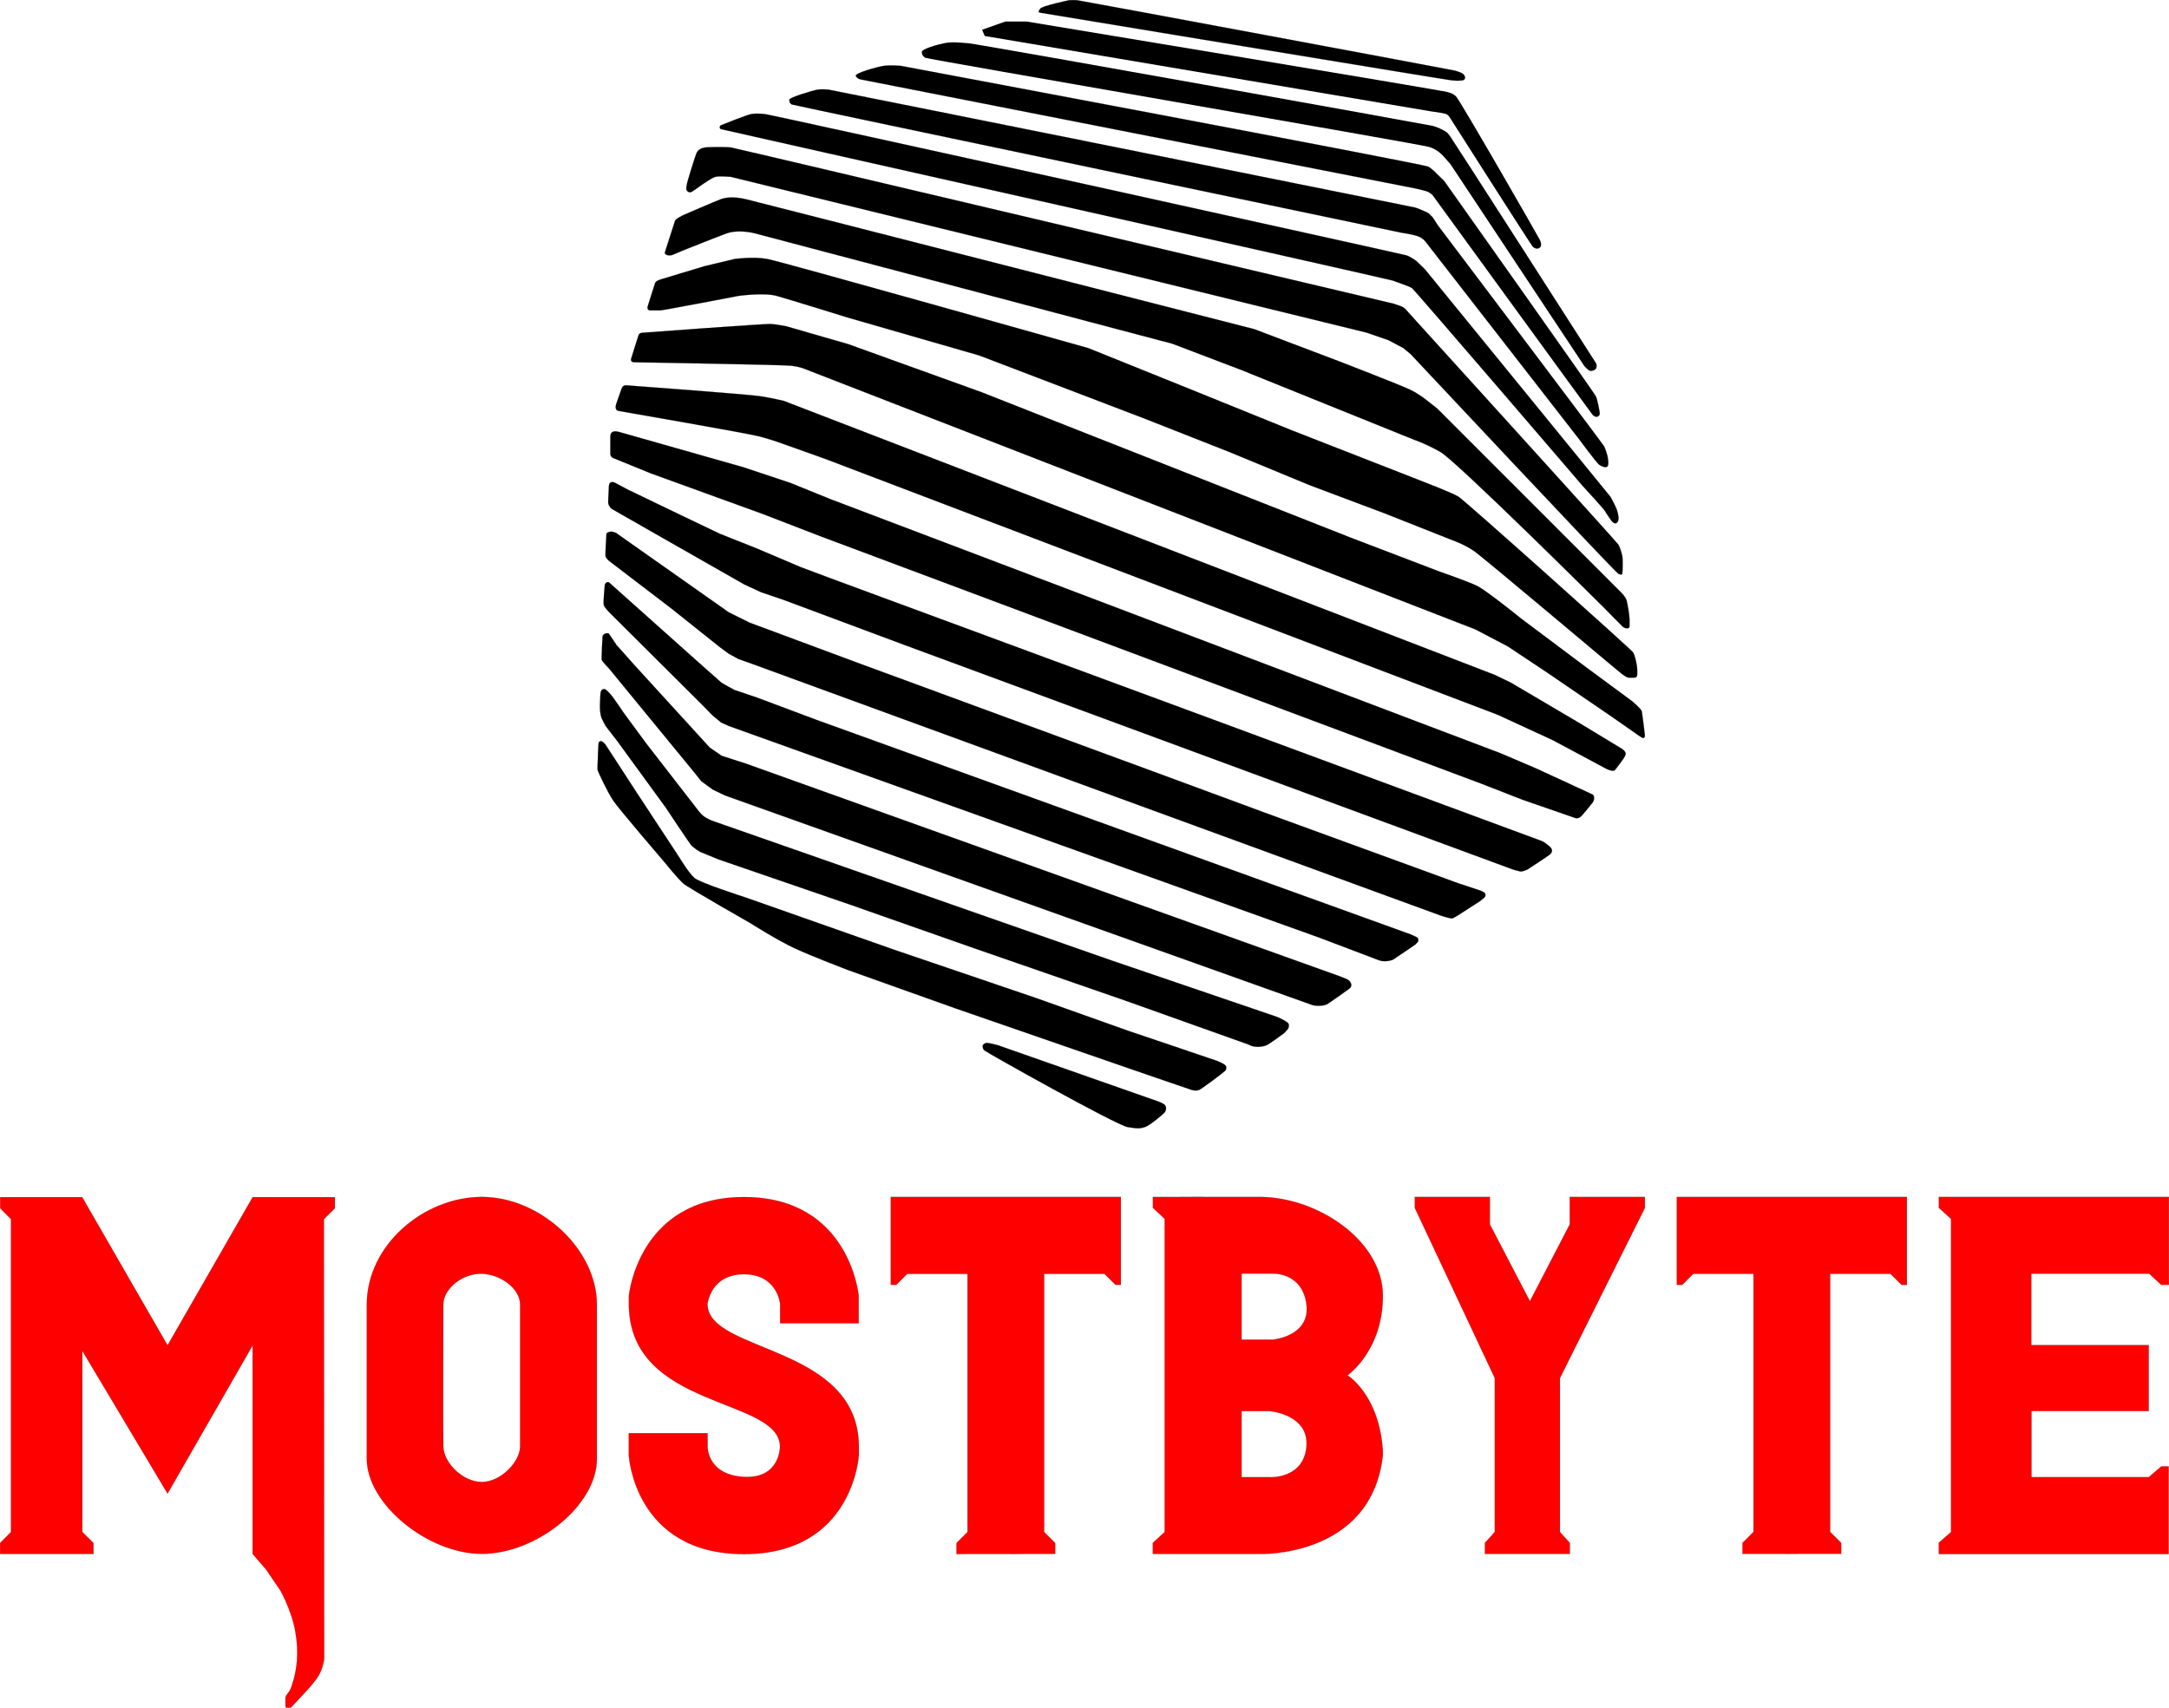 <svg width="16971" height="13364" viewBox="0 0 16971 13364" fill="none" xmlns="http://www.w3.org/2000/svg">
<path d="M8364.33 1.911C8364.33 1.911 8151.57 46.231 8137.78 68.984C8123.99 91.737 8123.74 96.456 8137.78 99.057C8151.83 101.659 11293.3 621.266 11355.7 628.315C11418 635.364 11443.5 628.315 11443.5 628.315C11443.5 628.315 11456.6 628.711 11461.9 614.465C11467.3 600.22 11452.4 580.831 11443.5 575.291C11434.6 569.75 11406.5 558.473 11381 552.142C11355.5 545.811 8454.94 3.962 8429.02 1.911C8403.1 -0.139 8364.33 1.911 8364.33 1.911Z" fill="black" stroke="black"/>
<path d="M4758.45 3927.33C4759.24 3905.57 4761.82 3846.21 4764.19 3805.85C4766.56 3765.49 4792.68 3767.66 4817.61 3780.92C4842.54 3794.17 4911.39 3830.98 4911.39 3830.98L5316 4025.86L5631.38 4176.82L5919.06 4291.18L6262.73 4437.2L6502.53 4527.02C6502.53 4527.02 12050.3 6575.4 12066.4 6582.72C12082.4 6590.04 12102.4 6606.07 12123.1 6622.91C12147.7 6642.84 12152 6668.59 12123.1 6689.96C12094.3 6711.33 11953 6803.52 11953 6803.52C11953 6803.52 11913.6 6823.31 11894.2 6819.55C11874.8 6815.79 11835.3 6803.52 11835.3 6803.52L7070.57 5045L6131.75 4694.8L5958.04 4635.84L5824.09 4574.11L5181.07 4207.69C5181.07 4207.69 4801.98 3991.46 4788.13 3983.34C4774.28 3975.21 4757.66 3949.09 4758.45 3927.33Z" fill="black" stroke="black"/>
<path d="M4744.8 4180.58C4744.01 4192.84 4736.09 4328.97 4737.28 4349.35C4738.47 4369.72 4772.89 4395.25 4772.89 4395.25L5247.94 4757.91L5635.73 5067.16L5702.41 5116.03L5777.79 5157.38L5866.63 5188.64L11267.2 7163.02C11267.2 7163.02 11350.1 7191.9 11365 7186.56C11379.8 7181.22 11407.9 7163.02 11407.9 7163.02L11582.6 7050.44C11582.6 7050.44 11615.5 7024.52 11619.6 7017.79C11623.8 7011.07 11623.8 7000.78 11619.6 6991.28C11615.5 6981.78 11582.6 6969.12 11582.6 6969.12L11407.9 6911.35L9895.32 6359.34L9024.96 6038.02L6731.05 5194.57L5866.63 4873.26L5702.41 4791.94L4821.76 4171.67C4821.76 4171.67 4791.66 4156.06 4772.89 4161.38C4760.11 4165.01 4745.59 4168.31 4744.8 4180.58Z" fill="black" stroke="black"/>
<path d="M4731.55 4583.19C4730.96 4591.5 4719.08 4714.96 4724.03 4734.15C4728.98 4753.35 4765.58 4790.34 4765.58 4790.34L5489.33 5511.12L5575 5598.58L5643.26 5654.77L5702.42 5681.48L10318.5 7336.12C10318.5 7336.12 10753.6 7500.94 10790.8 7515.18C10828 7529.43 10884.2 7519.34 10903.2 7507.66C10922.2 7495.99 11073.3 7392.31 11073.3 7392.31C11073.3 7392.31 11090.6 7376.88 11095.7 7367.19C11100.8 7357.49 11095.7 7341.07 11088.2 7336.12C11080.7 7331.18 11037.9 7312.38 11037.9 7312.38L6386.2 5632.61L5919.86 5457.9L5748.32 5400.13C5748.32 5400.13 5662.05 5354.82 5643.26 5340.97C5624.46 5327.12 4772.11 4562.81 4765.58 4558.06C4759.05 4553.32 4753.14 4555.07 4746.19 4558.06C4735.76 4562.56 4732.14 4574.88 4731.55 4583.19Z" fill="black" stroke="black"/>
<path d="M4714.52 4981.48C4712.94 4993.55 4706.45 5147.48 4707.6 5160.94C4708.74 5174.39 4766.56 5233.35 4766.56 5233.35L5428.58 6040.2L5488.13 6114.59L5577.36 6179.29L5671.74 6224.79C5671.74 6224.79 10240 7854.71 10266.1 7864.41C10292.2 7874.1 10356.7 7873.7 10382 7859.46C10407.4 7845.21 10552.2 7741.74 10559.7 7735.41C10567.2 7729.07 10571.3 7722.8 10572.8 7712.65C10574.2 7702.32 10571.2 7695.89 10566.2 7686.73C10559.8 7674.98 10546.1 7666.55 10540.9 7663.58C10535.8 7660.62 10484.1 7640.63 10484.1 7640.63L5837.54 5976.29L5647.01 5914.76L5553.82 5850.85L4976.28 5218.51L4824.14 5047.96C4824.14 5047.96 4768.34 4964.07 4763.79 4958.93C4759.24 4953.78 4744.82 4954.22 4734.31 4958.93C4723.62 4963.72 4716.11 4969.42 4714.52 4981.48Z" fill="black" stroke="black"/>
<path d="M5447.57 1203.08C5433.33 1241.06 5375.75 1424.48 5373.18 1448.02C5370.61 1471.56 5364.41 1486.33 5380.3 1497.98C5387.37 1503.16 5391.78 1505.6 5401.67 1504.8C5411.56 1504.01 5447.57 1477.5 5447.57 1477.5C5447.57 1477.5 5565.3 1390.84 5597.74 1383.72C5630.19 1376.59 5717.05 1383.72 5717.05 1383.72L10691.5 2602.69L10863.8 2662.25L10979.7 2723.58L11037.5 2771.46C11037.5 2771.46 12638 4479.13 12662.3 4489.82C12686.6 4500.5 12689.8 4497.53 12693 4489.82C12696.1 4482.1 12699.3 4378.03 12693 4349.94C12686.6 4321.84 12676.1 4283.06 12662.3 4261.3C12648.4 4239.53 11018.9 2444.01 11018.9 2444.01C11018.9 2444.01 10996 2414.53 10979.7 2404.84C10963.5 2395.14 10901.2 2375.95 10901.2 2375.95C10901.2 2375.95 5750.88 1157.97 5717.05 1153.61C5683.22 1149.26 5543.53 1150.45 5520.98 1153.61C5498.42 1156.78 5461.82 1165.09 5447.57 1203.08Z" fill="black" stroke="black"/>
<path d="M5281.37 1728.58C5274.87 1746.98 5210.15 1948.8 5202.83 1972.54C5195.51 1996.28 5236.46 2004.79 5262.97 1994.3C5289.49 1983.82 5338.16 1962.45 5338.16 1962.45C5338.16 1962.45 5625.05 1847.69 5687.57 1825.53C5750.09 1803.37 5839.52 1809.31 5904.81 1825.53C5970.1 1841.76 8740.84 2575.79 8740.84 2575.79L9171.96 2689.56L9711.71 2895.13L11068.8 3443.18C11068.8 3443.18 11143.8 3466.73 11267.6 3535.18C11391.5 3603.64 12551.1 4756.73 12551.1 4756.73C12551.1 4756.73 12673.8 4881.97 12694.7 4902.15C12715.7 4922.33 12749.9 4922.33 12749.9 4902.15C12749.9 4881.97 12750.9 4866.44 12749.9 4843.59C12748 4798.12 12733.7 4726.06 12728.1 4701.13C12722.4 4676.2 12689.8 4641.98 12689.8 4641.98L11247.6 3199.23L11159 3128.99C11159 3128.99 11102.8 3083.48 11035.3 3050.44C10967.9 3017.4 10505.5 2838.15 10505.5 2838.15L9813.6 2575.79C9813.6 2575.79 5931.72 1581.78 5839.52 1559.82C5747.32 1537.85 5682.62 1542.8 5637.31 1559.82C5592 1576.83 5350.03 1681.69 5350.03 1681.69C5350.03 1681.69 5287.88 1710.18 5281.37 1728.58Z" fill="black" stroke="black"/>
<path d="M5123.88 2220.24C5117.75 2236.26 5076.99 2370.41 5069.08 2393.16C5061.16 2415.92 5070.86 2428.78 5087.08 2428.78H5167.81C5189.37 2428.78 5778.18 2315.6 5778.18 2315.6C5778.18 2315.6 5977.03 2287.71 6077.14 2315.6C6177.26 2343.5 6629.75 2484.18 6629.75 2484.18L7662.34 2781.94L8942.06 3270.64L9616.54 3536.36L10245.3 3796.14L10837.3 4018.73L11359 4225.48C11359 4225.48 11453.4 4257.34 11532.6 4311.75C11611.7 4366.16 12664.9 5256.69 12692 5275.29C12719.1 5293.89 12729 5303.58 12752.1 5303.58H12778C12797.4 5303.58 12808.6 5300.62 12810.1 5280.44C12811.6 5260.25 12810.1 5282.61 12810.1 5243.24C12810.1 5203.87 12792.7 5128.49 12778 5105.53C12763.4 5082.58 11462.1 3918.02 11412.1 3887.15C11362 3856.29 11143.8 3772.6 11143.8 3772.6L10117.5 3371.55L9321.14 3049.05L8515.09 2724.17C8515.09 2724.17 6109.99 2045.73 6002.16 2026.34C5894.33 2006.95 5749.89 2026.34 5749.89 2026.34L5512.27 2082.93C5512.27 2082.93 5206.19 2174.84 5170.97 2186.16C5135.76 2197.49 5130.02 2204.21 5123.88 2220.24Z" fill="black" stroke="black"/>
<path d="M6916.64 515.134C6868.56 521.861 6682.98 572.314 6696.23 595.265C6709.49 618.216 6734.81 621.579 6734.81 621.579L11066.6 1473.14C11066.6 1473.14 11154.7 1491.14 11176 1502.62C11197.4 1514.1 11209.5 1527.15 11209.5 1527.15C11209.5 1527.15 12453.8 3238.78 12462.1 3247.09C12470.4 3255.4 12495.9 3275.19 12514.9 3247.09C12519.1 3240.96 12514.9 3217.42 12514.9 3217.42C12514.9 3217.42 12500.5 3132.14 12486.6 3101.67C12472.8 3071.2 11300.9 1417.74 11300.9 1417.74L11236.6 1354.63C11236.6 1354.63 11209.5 1324.55 11176 1304.37C11142.6 1284.19 7047.22 515.134 7047.22 515.134C7047.22 515.134 6964.72 508.408 6916.64 515.134Z" fill="black"/>
<path d="M6396.09 701.512C6365.03 706.458 6176.27 762.253 6176.27 779.862C6176.27 797.471 6177.86 806.177 6194.67 817.454C6272.43 837.833 10960.2 1820.17 10960.2 1820.17C10960.2 1820.17 11054.2 1833.63 11097.5 1850.05C11140.8 1866.47 11161.8 1901.49 11161.8 1901.49L12351.7 3432.28C12351.7 3432.28 12495.9 3627.37 12512.9 3637.26C12529.9 3647.15 12560.2 3664.56 12576.6 3650.91C12593.1 3637.26 12576.6 3565.24 12576.6 3565.24C12576.6 3565.24 12562.8 3514.39 12550.9 3492.23C12539 3470.07 11249.6 1762.2 11249.6 1762.2L11209.5 1700.08L11176 1667.83C11176 1667.83 11102.6 1631.42 11066.6 1622.91C11030.6 1614.41 6500.16 703.095 6482.75 701.512C6465.34 699.929 6427.15 696.566 6396.09 701.512Z" fill="black"/>
<path d="M6916.64 515.134C6868.56 521.861 6682.98 572.314 6696.23 595.265C6709.49 618.216 6734.81 621.579 6734.81 621.579L11066.6 1473.14C11066.6 1473.14 11154.7 1491.14 11176 1502.62C11197.4 1514.1 11209.5 1527.15 11209.5 1527.15C11209.5 1527.15 12453.8 3238.78 12462.1 3247.09C12470.4 3255.4 12495.9 3275.19 12514.9 3247.09C12519.1 3240.96 12514.9 3217.42 12514.9 3217.42C12514.9 3217.42 12500.5 3132.14 12486.6 3101.67C12472.8 3071.2 11300.9 1417.74 11300.9 1417.74L11236.6 1354.63C11236.6 1354.63 11209.5 1324.55 11176 1304.37C11142.6 1284.19 7047.22 515.134 7047.22 515.134C7047.22 515.134 6964.72 508.408 6916.64 515.134Z" stroke="black"/>
<path d="M6396.09 701.512C6365.03 706.458 6176.27 762.253 6176.27 779.862C6176.27 797.471 6177.86 806.177 6194.67 817.454C6272.43 837.833 10960.2 1820.17 10960.2 1820.17C10960.2 1820.17 11054.2 1833.63 11097.5 1850.05C11140.8 1866.47 11161.8 1901.49 11161.8 1901.49L12351.7 3432.28C12351.7 3432.28 12495.9 3627.37 12512.9 3637.26C12529.9 3647.15 12560.2 3664.56 12576.6 3650.91C12593.1 3637.26 12576.6 3565.24 12576.6 3565.24C12576.6 3565.24 12562.8 3514.39 12550.9 3492.23C12539 3470.07 11249.6 1762.2 11249.6 1762.2L11209.5 1700.08L11176 1667.83C11176 1667.83 11102.6 1631.42 11066.6 1622.91C11030.6 1614.41 6500.16 703.095 6482.75 701.512C6465.34 699.929 6427.15 696.566 6396.09 701.512Z" stroke="black"/>
<path d="M7865.93 168.508L7684.1 232.81L7705.08 281.68L11202.1 872.47C11202.1 872.47 11283.3 882.758 11309.2 890.475C11335.1 898.191 11349.1 928.067 11349.1 928.067C11349.1 928.067 11972.9 1907.64 11990.6 1927.62C12008.2 1947.6 12032.9 1951.84 12048.7 1937.32C12066 1921.49 12055.5 1893 12048.7 1877.37C12042 1861.74 11418 774.558 11391.7 753.164C11365.4 731.771 11366.6 733.577 11326.8 720.519C11287 707.46 8033.51 168.508 8033.51 168.508H7865.93Z" fill="black"/>
<path d="M7386.53 338.266C7327.18 349.939 7216.38 383.97 7213.21 403.36C7210.05 422.749 7220.93 440.754 7239.72 452.229C7258.52 463.705 11115.7 1128.1 11184.3 1150.45C11253 1172.81 11294.3 1222.87 11294.3 1222.87L11349.1 1285.19L12396.2 2864.46C12396.2 2864.46 12423.9 2897.5 12441.1 2901.85C12458.3 2906.2 12479.9 2895.52 12486 2886.81C12492.1 2878.11 12498.3 2860.7 12486 2839.33C12473.7 2817.96 11362.4 1086.94 11349.1 1070.32C11335.9 1053.7 11331.9 1042.23 11309.2 1027.98C11286.4 1013.74 11243.1 993.754 11211.8 985.444C11180.6 977.134 7658.18 344.597 7576.27 338.266C7494.36 331.935 7445.89 326.593 7386.53 338.266Z" fill="black"/>
<path d="M5878.5 892.64C5847.63 897.586 5655.91 973.364 5642.06 979.695C5628.21 986.026 5627.82 1006.01 5642.06 1010.76C5656.31 1015.51 10885.8 2188.78 10900.2 2196.3C10914.7 2203.81 11026.2 2239.03 11047.8 2254.46C11069.4 2269.9 12383.9 3803.26 12383.9 3803.26C12383.9 3803.26 12551.9 3985.68 12558.6 4000.12C12565.3 4014.57 12595.6 4055.92 12601.2 4064.82C12637.6 4123.41 12672.8 4090.15 12662.3 4034.75C12651.8 3979.35 12641.3 3969.65 12637 3957.59C12632.6 3945.52 12601.2 3888.34 12601.2 3888.34L11148.5 2106.67L11081.4 2041.77C11081.4 2041.77 11032.8 2007.74 11007.6 1999.23C10982.5 1990.73 6034.6 897.587 5984.55 892.64C5934.49 887.693 5909.36 887.693 5878.5 892.64Z" fill="black" stroke="black"/>
<path d="M7701.71 8219.94C7718.92 8236.56 8733.52 8804.99 8823.15 8820.42C8912.77 8835.85 8924.65 8829.32 8957.88 8820.42C8991.12 8811.52 9105.68 8717.73 9115.57 8701.51C9125.46 8685.29 9126.85 8662.14 9115.57 8648.88C9104.3 8635.63 9067.69 8621.58 9067.69 8621.58L7810.73 8180.56C7810.73 8180.56 7732.58 8157.81 7714.77 8162.16C7696.96 8166.52 7689.64 8180.56 7689.64 8180.56C7689.64 8180.56 7684.5 8203.32 7701.71 8219.94Z" fill="black" stroke="black"/>
<path d="M9583.89 8333.12C9569.65 8322.63 9541.36 8309.38 9521.37 8301.86C9501.39 8294.34 8828.09 8067.01 8828.09 8067.01L8102.17 7808.81L6993.2 7431.3L5828.64 7021.55C5828.64 7021.55 5478.64 6909.37 5433.92 6871.18C5389.21 6833 5314.81 6709.14 5314.81 6709.14L4968.57 6182.45C4968.57 6182.45 4740.45 5830.47 4735.89 5824.73C4731.34 5819 4713.54 5801.98 4706.41 5800.6C4699.29 5799.21 4691.58 5800.6 4685.64 5808.71C4679.7 5816.82 4676.93 5961.45 4676.93 5961.45C4676.93 5961.45 4672.58 6015.86 4676.93 6029.71C4681.29 6043.56 4753.11 6198.28 4798.42 6265.75C4843.72 6333.22 5200.26 6748.51 5200.26 6748.51C5200.26 6748.51 5307.3 6881.27 5349.44 6916.29C5391.58 6951.31 5872.76 7225.34 5872.76 7225.34C5872.76 7225.34 6083.67 7359.68 6222.37 7423.39C6361.06 7487.1 6634.3 7591.17 6634.3 7591.17L7471.42 7889.73C7471.42 7889.73 9305.32 8525.23 9325.7 8529.98C9346.07 8534.73 9362.5 8536.31 9381.29 8529.98C9400.09 8523.65 9568.46 8396.83 9583.89 8381.79C9599.33 8366.75 9598.14 8343.61 9583.89 8333.12Z" fill="black" stroke="black"/>
<path d="M4735.11 5394.21C4745.4 5397.97 4774.88 5428.83 4792.88 5452.58C4810.89 5476.32 4881.52 5580.39 4881.52 5580.39L5057.41 5819.4L5445.6 6319.96C5445.6 6319.96 5478.38 6366.84 5507.13 6388.42C5528.92 6404.78 5568.47 6421.66 5568.47 6421.66L8702.46 7518.16C8702.46 7518.16 9955.67 7945.73 9982.97 7954.83C10010.3 7963.93 10066.9 7992.62 10079.1 8007.46C10091.4 8022.29 10079.1 8049.8 10079.1 8049.8C10079.1 8049.8 10055.8 8078.49 10045.9 8086.2C10036 8093.92 9929.15 8173.26 9904.62 8181.96C9880.09 8190.67 9827.82 8199.71 9784.33 8181.96C9777.09 8179.01 9766.32 8173.26 9766.32 8173.26L8803.96 7830.18L7621.79 7420.62L6635.89 7074.18L5623.67 6726.16L5477.06 6666.21C5477.06 6666.21 5428.19 6636.93 5408.8 6614.57C5389.41 6592.21 5208.97 6319.96 5208.97 6319.96L4828.1 5797.24L4739.07 5682.09C4739.07 5682.09 4717.3 5641.92 4708.79 5624.11C4700.29 5606.31 4695.93 5572.47 4694.35 5547.35C4692.77 5522.22 4697.32 5429.23 4699.5 5419.34C4701.67 5409.44 4705.96 5398.22 4717.3 5394.21C4723.86 5391.89 4724.82 5390.45 4735.11 5394.21Z" fill="black" stroke="black"/>
<path d="M4938.29 2807.08C4943.64 2785.91 4982.81 2667.2 4990.53 2641.09L4990.71 2640.45C4998.28 2614.84 5000.64 2606.83 5027.92 2604C5055.42 2601.14 5994.07 2532.55 6032.03 2535.23C6073.97 2538.2 6153.51 2553.63 6153.51 2553.63L6637.26 2693.32L7677.18 3068.25L10569.8 4208.08L11261.1 4472.22C11261.1 4472.22 11487.6 4550.57 11559.1 4585.98C11630.5 4621.4 11906.3 4843.98 11906.3 4843.98L12414.8 5225.05L12766.6 5484.63C12766.6 5484.63 12842.9 5546.36 12846.5 5569.12C12850.1 5591.87 12869.8 5742.24 12870.2 5754.11C12870.6 5765.98 12865.3 5782.6 12846.5 5771.92C12827.7 5761.23 12789.5 5733.33 12789.5 5733.33L12611.4 5609.08L12121.4 5274.12L11798.7 5059.05L11543.8 4925.5L6283.89 2882.27C6283.89 2882.27 6255.8 2870.59 6193.28 2862.28C6130.76 2853.97 4973.12 2835.57 4960.26 2834.78C4947.39 2833.99 4932.95 2828.25 4938.29 2807.08Z" fill="black" stroke="black"/>
<path d="M4824.92 3151.15C4836.4 3119.89 4850.25 3077.55 4862.52 3043.91C4874.78 3010.28 4893.38 3015.43 4911.58 3016.24C4929.79 3017.06 5855.15 3086.45 5946.55 3100.5C6037.96 3114.55 6132.34 3137.1 6132.34 3137.1L11695.4 5281.44L11819.8 5341.19L12365.1 5662.7L12689.4 5859.37C12689.4 5859.37 12726 5881.52 12719.1 5904.08C12712.1 5926.64 12695.9 5946.22 12695.9 5946.22C12695.9 5946.22 12646.9 6015.28 12634.2 6027.74C12621.5 6040.2 12575 6019.83 12575 6019.83L12149.5 5792.29L11717.3 5593.06L6455.83 3590.78L6132.34 3475.43C6132.34 3475.43 6047.46 3443.38 5946.55 3416.47C5845.65 3389.56 4871.42 3221.59 4841.54 3216.05C4811.67 3210.51 4813.45 3182.41 4824.92 3151.15Z" fill="black" stroke="black"/>
<path d="M4775.46 3434.58L4775.46 3419.03C4775.46 3368.38 4814.04 3372.34 4845.5 3380.65C4876.96 3388.96 5818.74 3657.25 5818.74 3657.25L6186.35 3779.92L6496.19 3905.75L11190.7 5686.24L11738.7 5893.78L12017.9 6013.09C12017.9 6013.09 12446 6209.76 12460.3 6217.27C12474.5 6224.79 12479.5 6257.24 12460.3 6281.97C12441.1 6306.7 12396.6 6360.32 12378.8 6380.7C12361 6401.08 12342.6 6407.41 12324.2 6401.08C12305.7 6394.75 11912.2 6258.23 11912.2 6258.23L11588.9 6132.2L6418.44 4196.2L5966.93 4021.89L5094.99 3705.53L4796.63 3584.04C4796.63 3584.04 4775.46 3573.56 4775.46 3552.39C4775.46 3533.35 4775.46 3481.64 4775.46 3434.58Z" fill="black" stroke="black"/>
<path d="M1.487 9369V9455.27L85.804 9540.74V11988.9L1 12074.9V12160.5H731.415V12075.2L644.012 11988.9V10571.3L1310.91 11688.4L1976.66 10528.8V12160.7L2082.26 12282.9L2191.92 12444C2191.92 12444 2280.62 12596.8 2310.84 12768.5C2341.06 12940.2 2319.78 13065.7 2296.22 13147.9C2272.66 13230.1 2269.41 13224.4 2259.18 13241C2248.94 13257.6 2246.18 13258.2 2239.85 13268.3C2233.51 13278.3 2233.51 13288.1 2233.51 13288.1C2233.51 13288.1 2233.35 13340.3 2233.51 13349.5C2233.67 13358.8 2233.51 13363 2243.1 13363C2252.68 13363 2267.46 13363 2271.04 13363C2274.61 13363 2276.56 13362.3 2280.18 13358.8C2283.8 13355.2 2403.28 13226.8 2403.28 13226.8C2403.28 13226.8 2465.35 13160.5 2494.74 13109.7C2520.9 13064.5 2536.33 12999.9 2536.33 12974.8C2536.33 12949.8 2534.38 9540.25 2534.38 9540.25L2620 9455.6V9369H1976.66L1310.91 10528.1L643.2 9369H1.487Z" fill="#FF0000" stroke="black"/>
<path fill-rule="evenodd" clip-rule="evenodd" d="M2870 10209.4C2870 10674.8 2870.03 11065.1 2870.03 11417.1C2870.03 11769.2 3347.53 12160.3 3770.7 12160C4193.42 12159.7 4670 11783.9 4670 11417.1C4670 11050.4 4670 10644.2 4670 10209.4C4670 9774.53 4226.35 9367.97 3772.09 9367C3316.57 9366.03 2870 9743.95 2870 10209.4ZM3468.26 10209.4C3468.26 10085 3618.87 9963.85 3770 9968.04C3915.42 9972.08 4069.65 10082.9 4069.65 10209.4V11318.1C4069.65 11440.7 3917.48 11596.9 3770.7 11597.7C3622.83 11598.4 3470.35 11448.4 3468.26 11318.1C3466.17 11187.9 3468.26 10333.8 3468.26 10209.4Z" fill="#FF0000"/>
<path d="M4069.65 11318.1C4069.65 11440.7 3917.48 11596.9 3770.7 11597.7C3622.83 11598.4 3470.35 11448.4 3468.26 11318.1C3466.17 11187.9 3468.26 10333.8 3468.26 10209.4C3468.26 10085 3618.87 9963.85 3770 9968.04C3915.42 9972.08 4069.65 10082.9 4069.65 10209.4M4069.65 11318.1C4069.65 11195.5 4069.65 10335.9 4069.65 10209.4M4069.65 11318.1V10209.4M2870 10209.4C2870 10674.8 2870.03 11065.1 2870.03 11417.1C2870.03 11769.2 3347.53 12160.3 3770.7 12160C4193.42 12159.7 4670 11783.9 4670 11417.1C4670 11050.4 4670 10644.2 4670 10209.4C4670 9774.53 4226.35 9367.97 3772.09 9367C3316.57 9366.03 2870 9743.95 2870 10209.4Z" stroke="black"/>
<path d="M8255.95 12160.2V12075.1L8169.84 11989.4V9968.86H8641.57L8728 10054.6H8770V9367H6970V10054.6H7012.97L7098.43 9968.86H7570V11989.4L7484.22 12075.1V12161L8255.95 12160.2Z" fill="#FF0000" stroke="black"/>
<path d="M14405.9 12159.2V12074.2L14319.8 11988.5V9968.64H14791.6L14878 10054.3H14920V9367H13120V10054.3H13163L13248.4 9968.64H13720V11988.5L13634.2 12074.2V12160L14405.9 12159.2Z" fill="#FF0000" stroke="black"/>
<path d="M11070.1 9367H11657V9581.14L11970.4 10183.1L12282.4 9581.14V9367H12870V9452.85L12205.3 10785V11988.9L12282.7 12074.8V12160H11618.4V12074.5L11695.9 11988.6V10785L11070 9452.85L11070.1 9367Z" fill="#FF0000" stroke="black"/>
<path d="M15170.2 9367H16970V10054.6H16909.9L16816.1 9967.65H15893.5V10527.2H16812.1V11042.5H15895V11559.9H16812.4L16910.6 11475.6H16968.4V12161H15170V12073L15265.6 11989.1V9538.87L15170.5 9452.2L15170.2 9367Z" fill="#FF0000" stroke="black"/>
<path fill-rule="evenodd" clip-rule="evenodd" d="M9020.87 9367.49V9452.35L9112.85 9538.19V11988.5L9020 12074.3V12160.8H9854.81C9854.81 12160.8 10729.1 12192.2 10819.8 11390.1V11354C10791.7 10913.9 10543.4 10763 10543.4 10763C10543.4 10763 10820 10571 10820 10140.7C10820 9710.35 10310.5 9367 9854.81 9367C9399.09 9367 9020.87 9367.49 9020.87 9367.49ZM9954.65 9966.57H9714.48V10484.2H9954.65C9954.65 10484.2 10254.8 10460.5 10222 10206.9C10189.2 9953.24 9954.65 9966.57 9954.65 9966.57ZM9714.48 11560.4V11042.8H9934.75C9934.75 11042.8 10245.8 11068.7 10222 11322.1C10198.3 11575.6 9934.75 11560.4 9934.75 11560.4H9714.48Z" fill="#FF0000" stroke="black"/>
<path d="M6104.18 10354.8V10204.7C6104.18 10204.7 6084.3 9972.03 5821.07 9972.03C5557.84 9972.03 5535.82 10204.7 5535.82 10204.7C5535.82 10590.5 6718.57 10519.8 6720 11322.7V11385.1C6720 11385.1 6678.46 12162 5821.07 12162C4963.69 12162 4920 11389.7 4920 11389.7V11215.7H5536.35V11322.7C5536.35 11322.7 5533.67 11541.4 5818.93 11557.6C6104.18 11573.9 6102.93 11322.7 6102.93 11322.7C6102.93 10931.3 4920.54 11034.9 4920.54 10204.7V10140.3C4920.54 10140.3 4992.52 9368 5821.07 9368C6649.63 9368 6718.57 10140.3 6718.57 10140.3V10354.8H6104.18Z" fill="#FF0000" stroke="black"/>
</svg>
